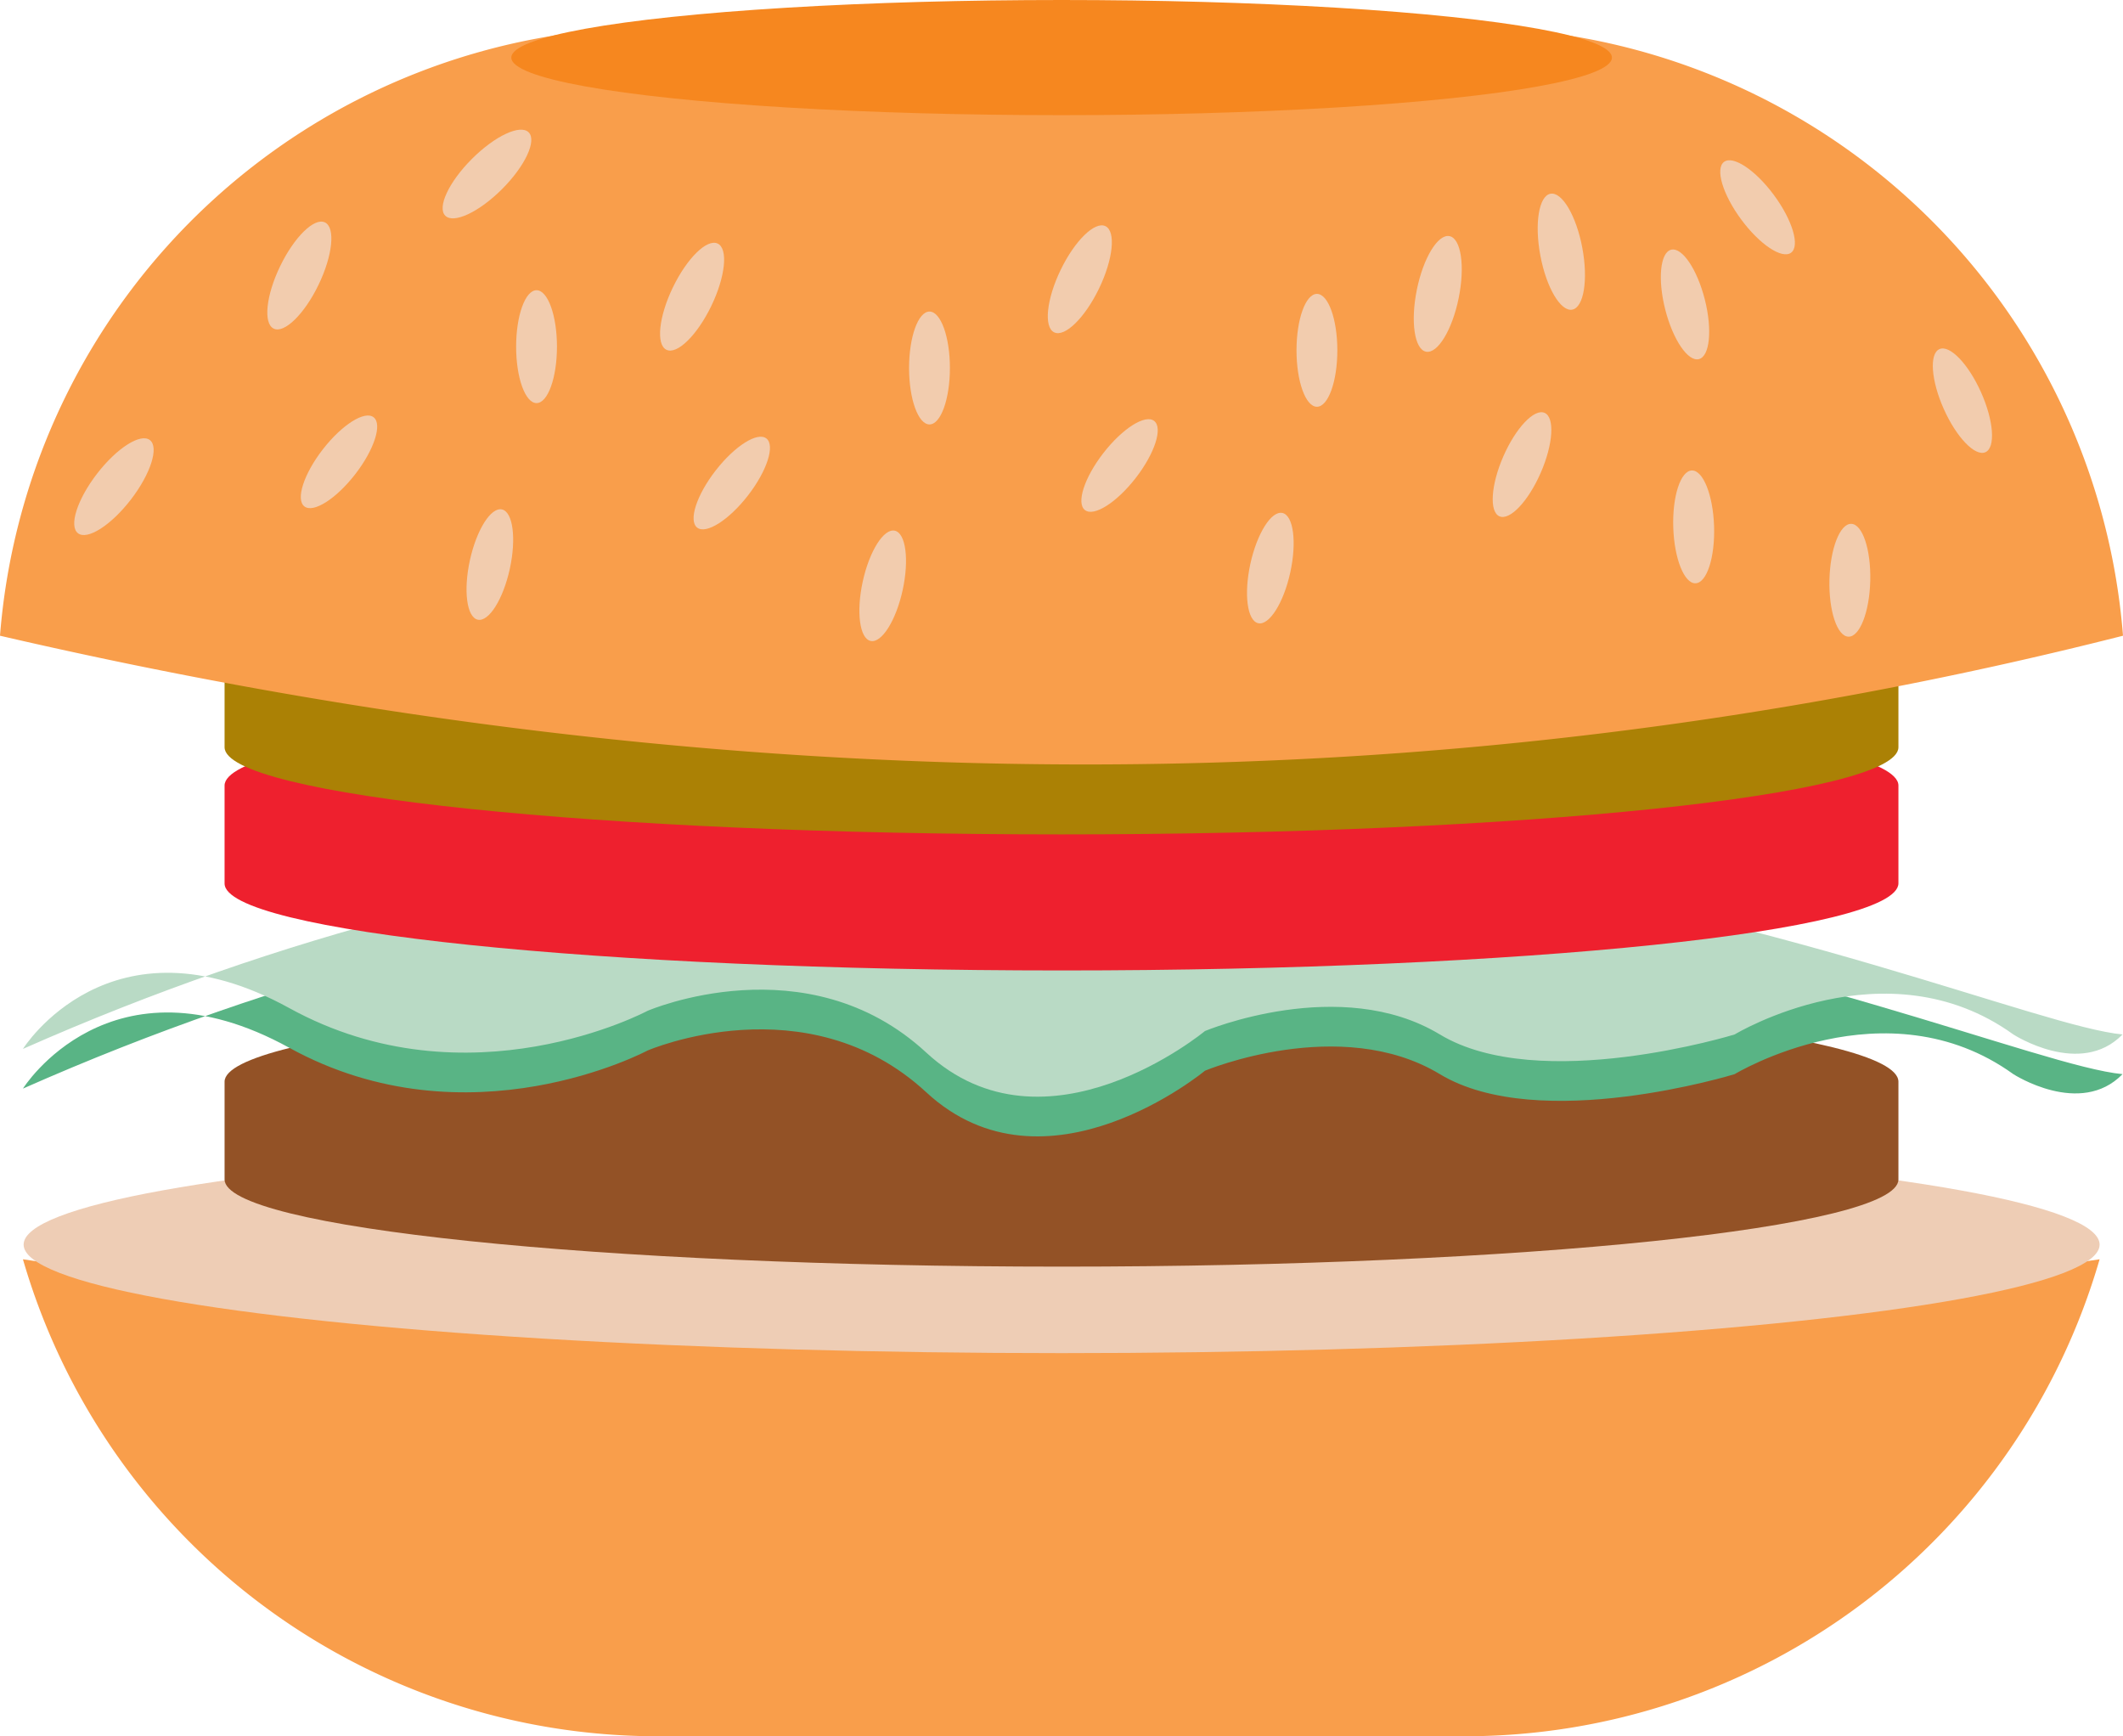 <svg xmlns="http://www.w3.org/2000/svg" viewBox="0 0 92.55 75.68"><defs><style>.cls-1{fill:#f99e4b;}.cls-2{fill:#eecdb5;}.cls-3{fill:#935226;}.cls-4{fill:#59b485;}.cls-5{fill:#b9dac5;}.cls-6{fill:#ee202e;}.cls-7{fill:#ab8105;}.cls-8{fill:#f6871f;}.cls-9{fill:#f2ccae;}</style></defs><title>hamburger</title><g id="Layer_2" data-name="Layer 2"><g id="Glavno_Besedilo" data-name="Glavno Besedilo"><path class="cls-1" d="M91.53,54.89A28.8,28.8,0,0,1,63.86,75.68H28.69A28.8,28.8,0,0,1,1,54.89,307.15,307.15,0,0,0,91.53,54.89Z"/><ellipse class="cls-2" cx="46.28" cy="54.25" rx="45.25" ry="4.73"/><path class="cls-3" d="M82.76,47.15v4.26c0,2.1-16.33,3.8-36.48,3.8S9.79,53.51,9.79,51.41V47.15c0-2.1,16.33-3.8,36.49-3.8S82.76,45,82.76,47.15Z"/><path class="cls-4" d="M1,47.45s3.8-6.08,11.61-1.78,15.62.12,15.62.12,6.94-3,12.15,1.82,12.15-.94,12.15-.94,5.9-2.47,10.24.15,12.85,0,12.85,0,6.6-4,12.15,0c0,0,2.92,1.89,4.76,0C85.37,46.14,46.88,27.16,1,47.45Z"/><path class="cls-5" d="M1,45.72s3.8-6.08,11.61-1.78,15.62.12,15.62.12,6.94-3,12.15,1.82,12.15-.94,12.15-.94,5.9-2.47,10.24.15,12.85,0,12.85,0,6.6-4,12.15,0c0,0,2.92,1.89,4.76,0C85.37,44.41,46.88,25.43,1,45.72Z"/><path class="cls-6" d="M82.76,34.24v4.26c0,2.1-16.33,3.8-36.48,3.8S9.79,40.6,9.79,38.51V34.24c0-2.1,16.33-3.8,36.49-3.8S82.76,32.15,82.76,34.24Z"/><path class="cls-7" d="M82.76,28.31v4.26c0,2.1-16.33,3.8-36.48,3.8S9.79,34.67,9.79,32.57V28.31c0-2.1,16.33-3.8,36.49-3.8S82.76,26.21,82.76,28.31Z"/><path class="cls-1" d="M92.55,27.71C62.35,35.38,31.46,35,0,27.71A28.78,28.78,0,0,1,28.69,1.19H63.86A28.78,28.78,0,0,1,92.55,27.71Z"/><ellipse class="cls-8" cx="46.28" cy="2.51" rx="23.99" ry="2.51"/><ellipse class="cls-9" cx="4.98" cy="21.29" rx="2.57" ry="0.93" transform="matrix(0.61, -0.79, 0.79, 0.61, -14.89, 12.16)"/><ellipse class="cls-9" cx="14.77" cy="20.13" rx="2.46" ry="0.89" transform="translate(-10.18 19.45) rotate(-52.17)"/><ellipse class="cls-9" cx="13.05" cy="12.01" rx="2.57" ry="0.93" transform="translate(-3.44 18.54) rotate(-64.23)"/><ellipse class="cls-9" cx="21.36" cy="24.61" rx="2.46" ry="0.89" transform="translate(-7.26 40.2) rotate(-77.63)"/><ellipse class="cls-9" cx="23.39" cy="15.11" rx="0.89" ry="2.46"/><ellipse class="cls-9" cx="31.9" cy="21.05" rx="2.46" ry="0.89" transform="translate(-4.29 33.34) rotate(-52.17)"/><ellipse class="cls-9" cx="30.17" cy="12.93" rx="2.57" ry="0.93" transform="translate(5.41 34.48) rotate(-64.23)"/><ellipse class="cls-9" cx="38.48" cy="25.54" rx="2.46" ry="0.89" transform="translate(5.29 57.65) rotate(-77.63)"/><ellipse class="cls-9" cx="40.52" cy="16.04" rx="0.89" ry="2.46"/><ellipse class="cls-9" cx="48.8" cy="20.29" rx="2.46" ry="0.89" transform="translate(2.85 46.39) rotate(-52.17)"/><ellipse class="cls-9" cx="47.07" cy="12.17" rx="2.57" ry="0.93" transform="translate(15.65 49.27) rotate(-64.23)"/><ellipse class="cls-9" cx="55.38" cy="24.77" rx="2.46" ry="0.89" transform="translate(19.32 73.55) rotate(-77.63)"/><ellipse class="cls-9" cx="57.41" cy="15.27" rx="0.89" ry="2.46"/><ellipse class="cls-9" cx="66.35" cy="20.25" rx="2.46" ry="0.89" transform="translate(21.25 72.96) rotate(-66.42)"/><ellipse class="cls-9" cx="62.67" cy="12.81" rx="2.57" ry="0.93" transform="translate(37.61 71.66) rotate(-78.48)"/><ellipse class="cls-9" cx="73.83" cy="22.97" rx="0.89" ry="2.46" transform="translate(-0.71 2.43) rotate(-1.88)"/><ellipse class="cls-9" cx="73.46" cy="13.27" rx="0.89" ry="2.46" transform="translate(-1.01 18.49) rotate(-14.25)"/><ellipse class="cls-9" cx="80.63" cy="25.3" rx="2.46" ry="0.89" transform="translate(53.38 105.28) rotate(-88.6)"/><ellipse class="cls-9" cx="68.06" cy="10.97" rx="0.93" ry="2.57" transform="translate(-0.85 12.78) rotate(-10.66)"/><ellipse class="cls-9" cx="85.55" cy="17.47" rx="0.89" ry="2.46" transform="translate(0.31 36.39) rotate(-24.06)"/><ellipse class="cls-9" cx="76.62" cy="9.03" rx="0.89" ry="2.46" transform="translate(9.61 47.27) rotate(-36.43)"/><ellipse class="cls-9" cx="21.23" cy="7.59" rx="2.57" ry="0.93" transform="translate(0.85 17.23) rotate(-45)"/></g></g></svg>
